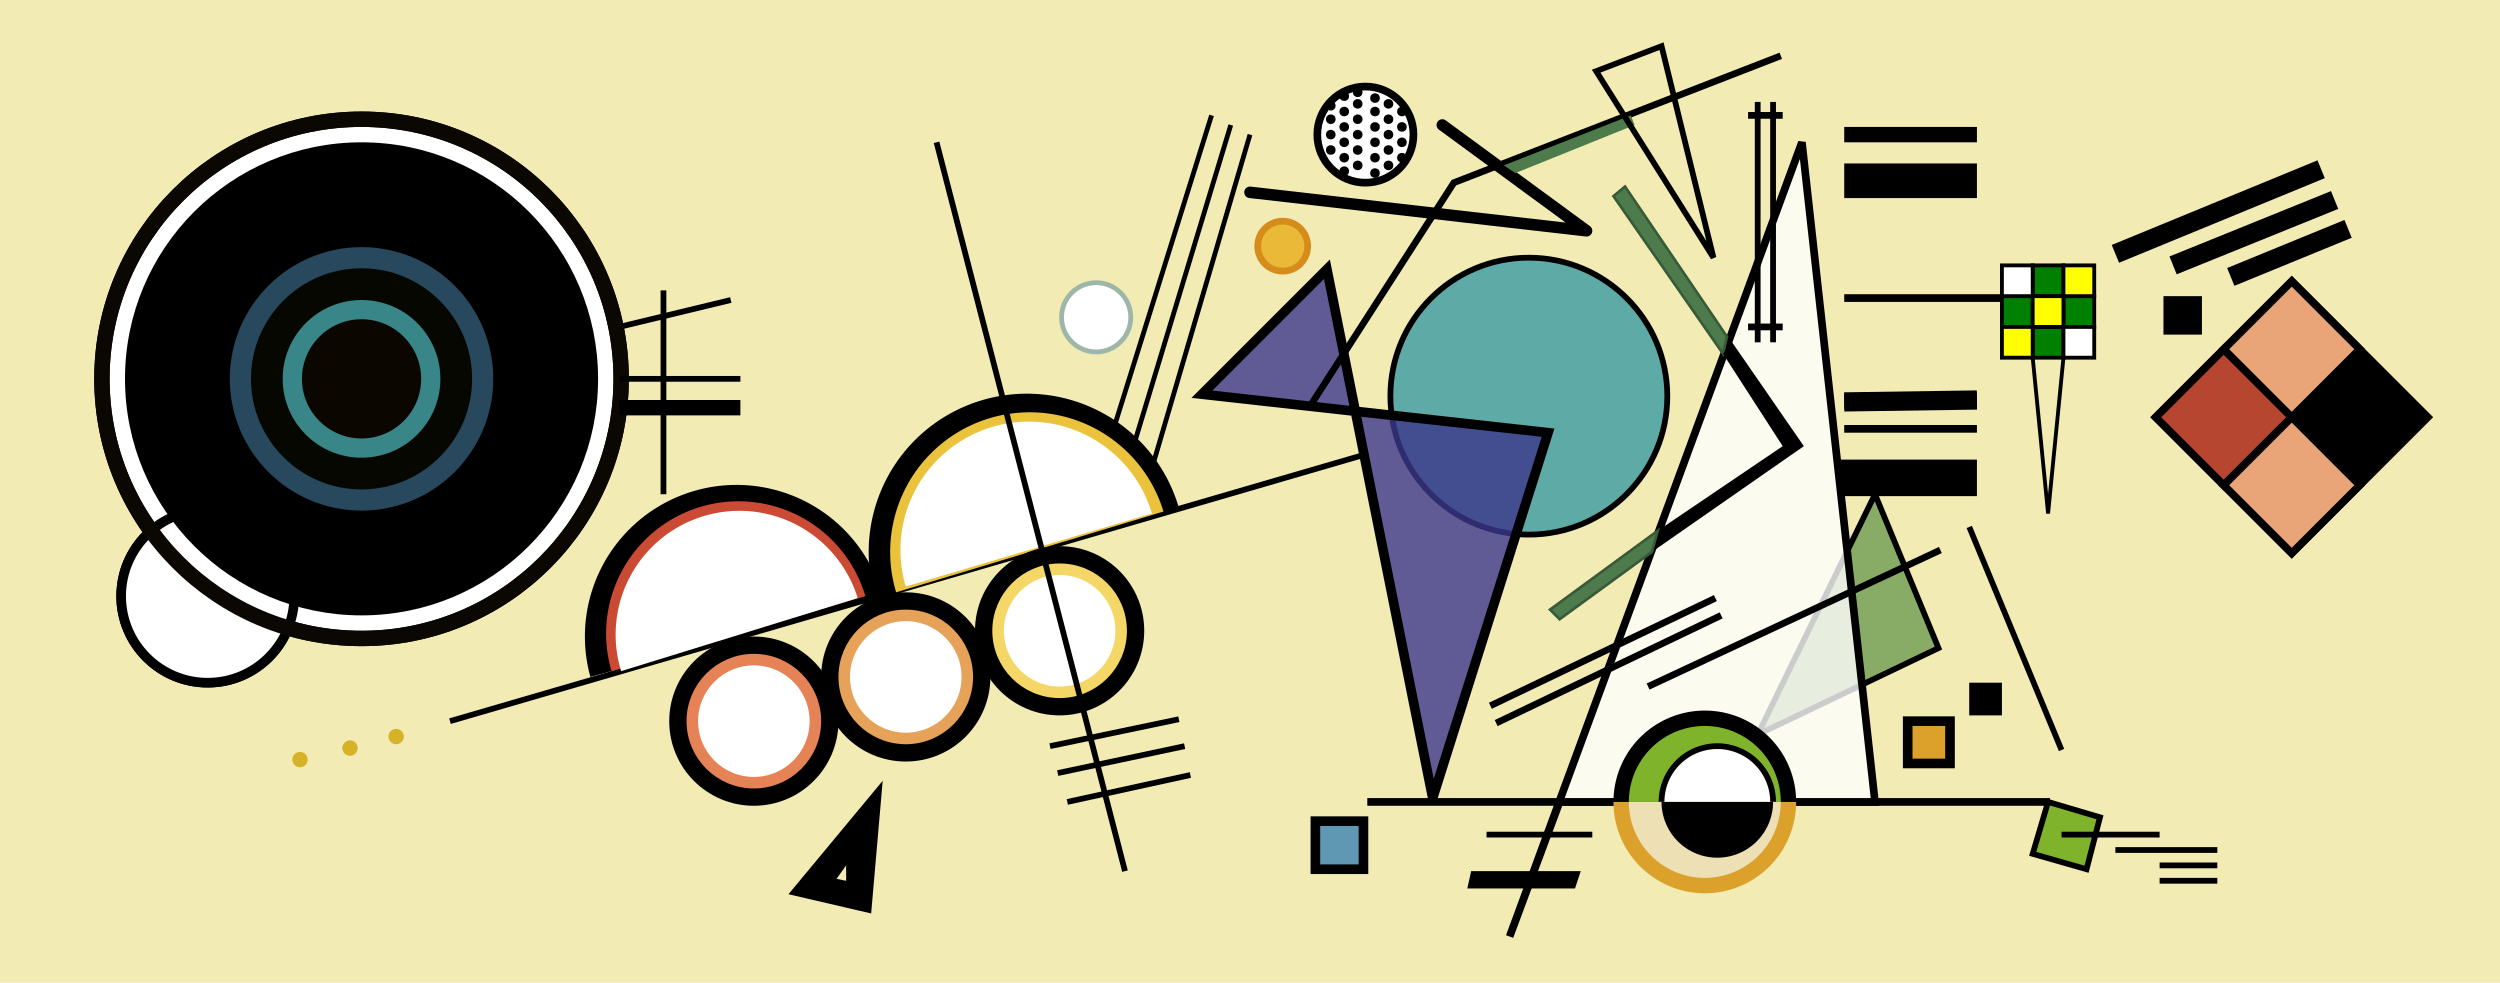 <svg version="1.1"
     baseProfile="full"
     width= "1300" height="511"

     xmlns="http://www.w3.org/2000/svg">

     <rect x="0" y="0" height="511" width="1300" fill="#f2ebb4" />
<!-- White circle on left -->
      <circle cx="108" cy="310" r="45" stroke="black" stroke-width="5" fill="white" />

<!-- Big circle on left -->
      <circle cx="188" cy="197" r="135" stroke="#0b0803" stroke-width="8" fill="white" />
      <circle cx="108" cy="310" r="45" stroke="black" stroke-width="5" fill="white" />

      <circle cx="188" cy="197" r="123" fill="black" />

      <circle cx="188" cy="197" r="63" stroke="#28485d" stroke-width="11" fill="#060701" />
      <circle cx="188" cy="197" r="36" stroke="#388688" stroke-width="10" fill="#0b07004" />
      <circle cx="188" cy="197" r="135" stroke="#0b0803" stroke-width="8" fill="none" />

<!-- Lines that intersect on the right side of big circle -->
    <line x1="322" y1="170" x2="380" y2="156" stroke="black" stroke-width="3" />
    <line x1="322" y1="197" x2="385" y2="197" stroke="black" stroke-width="3" />
    <line x1="322" y1="212" x2="385" y2="212" stroke="black" stroke-width="8" />
    <line x1="345" y1="151" x2="345" y2="257" stroke="black" stroke-width="3" />


<!-- Slanted line with half circles and three circles -->
      <line x1="234" y1="375" x2="711" y2="236" stroke-width="3" stroke="black" />

<!-- formula for ARC code <path d="M (starting coordinates on right) A rx ry 0 1 0 (ending coordinates on left) fill" -->

<!--two large half circles on top of the slanted line -->
    <path d="M 459 310 A 72 72 0 1 0 307 352" fill="black"></path>
      <path d="M 450 310 A 62 62 0 1 0 318 349" fill="#cb4a34"></path>
        <path d="M 446 311 A 51 51 0 1 0 323 349" fill="white"></path>

    <path d="M 613 264 A 72 72 0 1 0 455 310" fill="black"></path>
      <path d="M 605 266 A 62 62 0 1 0 466 308" fill="#eac23c"></path>
        <path d="M 599 267 A 51 51 0 1 0 471 305" fill="white"></path>

<!-- Three circles underneath half circles -->

    <circle cx="392" cy="375" r="44"  fill="black"  />
      <circle cx="392" cy="375" r="32" stroke="#e58356" stroke-width="6" fill="white" />

    <circle cx="471" cy="352" r="44" fill="black"  />
      <circle cx="471" cy="352" r="32" stroke="#e6a259" stroke-width="6" fill="white" />

    <circle cx="551" cy="328" r="44"  fill="black"  />
      <circle cx="551" cy="328" r="32" stroke="#f5d767" stroke-width="6" fill="white" />

<!-- Line that's perpendicular to first slanted line -->
      <line x1="487" y1="74" x2="585" y2="453" stroke-width="3" stroke="black" />

<!-- Three lines kinda perpendicular to line coded above -->
  <line x1="546" y1="388" x2="613" y2="374" stroke-width="3" stroke="black" />
  <line x1="550" y1="402" x2="616" y2="388" stroke-width="3" stroke="black" />
  <line x1="555" y1="417" x2="619" y2="403" stroke-width="3" stroke="black" />

<!-- Black triangle underneath the three circles -->
<polygon points="410,465 453,475 459,406 410,465" fill="black" />
<polygon points="435,457 440,458 440,450 435,457" fill="#f2ebb4" />

<!-- Three small mustard yellow circles preceeding first slanted line -->
<circle cx="156" cy="395" r="4" fill="#d6b228" />
<circle cx="182" cy="389" r="4" fill="#d6b228" />
<circle cx="206" cy="383" r="4" fill="#d6b228" />

<!-- Small white circle above right-most half-circle-->
<circle cx="570" cy="165" r="18" stroke="#9EB6A8" stroke-width="2.5" fill="white" />

<!-- Three lines to the right of white circle -->
<line x1="580" y1="220" x2="630" y2="60" stroke="black" stroke-width="2.5"  />
<line x1="590" y1="230" x2="640" y2="65" stroke="black" stroke-width="2.5"  />
<line x1="600" y1="240" x2="650" y2="70" stroke="black" stroke-width="2.5"  />

<!-- mustard color circle next to three lines -->
<circle cx="667" cy="128" r="13" fill="#EAB938" stroke="#D58C1B" stroke-width="3.5" />

<!-- Circle with dots -->
<circle cx="710" cy="70" r="25" stroke="black" stroke-width="4" fill="white" />


<circle cx="692" cy="55" r="2" stroke="black" fill="black" />
<circle cx="692" cy="62" r="2" stroke="black" fill="black" />
<circle cx="692" cy="70" r="2" stroke="black" fill="black" />
<circle cx="692" cy="78" r="2" stroke="black" fill="black" />

<circle cx="699" cy="50" r="2" stroke="black" fill="black" />
<circle cx="699" cy="58" r="2" stroke="black" fill="black" />
<circle cx="699" cy="66" r="2" stroke="black" fill="black" />
<circle cx="699" cy="74" r="2" stroke="black" fill="black" />
<circle cx="699" cy="82" r="2" stroke="black" fill="black" />
<circle cx="699" cy="89" r="2" stroke="black" fill="black" />

<circle cx="706" cy="48" r="2" stroke="black" fill="black" />
<circle cx="706" cy="54" r="2" stroke="black" fill="black" />
<circle cx="706" cy="62" r="2" stroke="black" fill="black" />
<circle cx="706" cy="70" r="2" stroke="black" fill="black" />
<circle cx="706" cy="78" r="2" stroke="black" fill="black" />
<circle cx="706" cy="86" r="2" stroke="black" fill="black" />

<circle cx="715" cy="51" r="2" stroke="black" fill="black" />
<circle cx="715" cy="58" r="2" stroke="black" fill="black" />
<circle cx="715" cy="66" r="2" stroke="black" fill="black" />
<circle cx="715" cy="74" r="2" stroke="black" fill="black" />
<circle cx="715" cy="82" r="2" stroke="black" fill="black" />
<circle cx="715" cy="90" r="2" stroke="black" fill="black" />

<circle cx="722" cy="54" r="2" stroke="black" fill="black" />
<circle cx="722" cy="62" r="2" stroke="black" fill="black" />
<circle cx="722" cy="70" r="2" stroke="black" fill="black" />
<circle cx="722" cy="78" r="2" stroke="black" fill="black" />
<circle cx="722" cy="86" r="2" stroke="black" fill="black" />

<circle cx="729" cy="58" r="2" stroke="black" fill="black" />
<circle cx="729" cy="66" r="2" stroke="black" fill="black" />
<circle cx="729" cy="74" r="2" stroke="black" fill="black" />
<circle cx="729" cy="82" r="2" stroke="black" fill="black" />

<!--v-shaped polyline next to dotted circle -->
<polyline points="650,100 825,120 750,65" fill="none" stroke="black" stroke-width="6" stroke-linecap="round" stroke-linejoin="round" />


<!-- circle overlapping complex triangle -->
<circle cx="795" cy="206" r="72" stroke="black" stroke-width="3" fill="#4DA3A4" fill-opacity="0.9" />

<!-- compound purple triangle -->
<polygon points="625,205 805,225 745,415 690,140 625,205" stroke="black" stroke-width="5" fill="rgb(60,55,140)" fill-opacity="0.8" />

<!-- line intersecting top part of purple triangle -->
<polyline points="682,210 756,95 926,29" fill="none" stroke="black" stroke-width="3.5" />
<polygon points="782,86 788,90 850,65 848,60" fill="#4D7B4C" />

<!-- triangle intersecting lines above -->
<polygon points="864,24 830,37 891,134" stroke="black" stroke-width="3" fill="none" />

<!-- blue square middle bottom -->
<rect x="684" y="427" width="25" height="25" fill="#5F98B3" stroke="black" stroke-width="5" />

<!-- line on which big white triangle sits -->
<line x1="711" y1="417" x2="1066" y2="417" stroke="black" stroke-width="4" />

<!-- green box at end of line -->
<polygon points="1065,417 1092,425 1085,452 1057,444 1065,417" fill="#7FB32B" stroke="black" stroke-width="3" />

<!-- Four parallel lines that intersect and are near green square -->
<line x1="1072" y1="434" x2="1123" y2="434" stroke="black" stroke-width="3" />
<line x1="1100" y1="442" x2="1153" y2="442" stroke="black" stroke-width="3" />
<line x1="1123" y1="450" x2="1153" y2="450" stroke="black" stroke-width="3" />
<line x1="1123" y1="458" x2="1153" y2="458" stroke="black" stroke-width="3" />


<!-- two lines below white triangle on left-->
<line x1="773" y1="434" x2="828" y2="434" stroke="black" stroke-width="3" />
<polygon points="765,453 763,462 819,462 822,453 765,453" fill="black" />

<!-- multi-colored triangle intersecting white triangle -->
<polygon points="975,257 1008,337 914,382" stroke="black" stroke-width="3" fill="#88AC66" />

<!-- white triangle -->
<polygon points="785,487 937,74 975,417 811,417" fill="white"  stroke="black" stroke-width="4" fill-opacity=".8"/>

<!-- below is everything non-complex (aka lines) that intersects with the white triangle -->
<line x1="775" y1="367" x2="892" y2="311" stroke="black" stroke-width="3.5" />
<line x1="778" y1="376" x2="895" y2="320" stroke="black" stroke-width="3.5" />

<line x1="857" y1="357" x2="1009" y2="286" stroke="black" stroke-width="3.5" />

<line x1="914" y1="53" x2="914" y2="178" stroke="black" stroke-width="3" />
<line x1="922" y1="53" x2="922" y2="178" stroke="black" stroke-width="3" />
<line x1="909" y1="60" x2="927" y2="60" stroke="black" stroke-width="3.5" />
<line x1="909" y1="170" x2="927" y2="170" stroke="black" stroke-width="3.5" />

<!-- circle overlapping bottom of white triangle, with the top half coded first -->
        <!-- formula for ARC code <path d="M (starting coordinates on right) A rx ry 0 1 0 (ending coordinates on left) fill" </path>-->
<path d="M 934 417 A 37 37 0 1 0 839 417" fill="black" />
  <path d="M 926 417 A 31 31 0 1 0 847 417" fill="#7FB32B" />
      <path d="M 922 417 A 20 20 0 1 0 864 417" fill="white" stroke="black" stroke-width="3" />

      <path d="M 934 417 A 37 37 0 0 1 839 417" fill="#DCA12B" />
        <path d="M 926 417 A 31 31 0 0 1 847 417" fill="#EDE0B4" />
            <path d="M 922 417 A 26 26 0 0 1 864 417" fill="black" />

<!-- Small squares to the bottom right of white triangle -->
<rect x="992" y="375" height="22" width="22" fill="#DCA12B" stroke="black" stroke-width="5" />
<rect x="1024" y="355" height="17" width="17" fill="black" />

<!-- Green polylines that intersect with white triangle -->
<polygon points="839,102 845,97 898,175 896,184 839,102" fill="#4D7B4C" stroke="rgb(57,90,56)" stroke-width="1.4" />
<polygon points="900,177 938,232 859,287 862,276 927,232 896,184 900,177" fill="black" />
<polygon points="859,287 811,322 806,317 862,276 859,287" fill="#4D7B4C" stroke="rgb(57,90,56)" stroke-width="1.4" />

<!-- black perpendicular lines nect to white triangle -->
<polygon points="955,239 1028,239 1028,258 959,258 955,239" fill="black" />
<line x1="959" y1="223" x2="1028" y2="223" stroke="black" stroke-width="4" />
<line x1="959" y1="209" x2="1028" y2="208" stroke="black" stroke-width="8" />
<line x1="959" y1="209" x2="1028" y2="208" stroke="black" stroke-width="10" />

<line x1="959" y1="70" x2="1028" y2="70" stroke="black" stroke-width="8" />
<line x1="959" y1="94" x2="1028" y2="94" stroke="black" stroke-width="18" />

<!-- line that runs perpendicular to the green and yellow triangle -->
<line x1="1024" y1="274" x2="1072" y2="390" stroke="black" stroke-width="3" />

<!-- square subdivided into 9 divisions; each cube is 16px x 16px-->
<line x1="959" y1="155" x2="1041" y2="155" stroke="black" stroke-width="4" />
<polygon points="1041,154 1057,154 1057,170 1041,170 1041,154 1057,154 1057,138 1073,138 1073,154 1057,154 1089,154 1089,170 1073,170 1073,154 1073,186 1057,186 1057,170 1073,170 1073,186 1073,154" stroke="black" stroke-width="2" fill="green" />
<rect x="1057" y="154" height="16" width="16" stroke="black" stroke-width="2" fill="yellow" />
<rect x="1073" y="138" height="16" width="16" stroke="black" stroke-width="2" fill="yellow" />
<rect x="1041" y="170" height="16" width="16" stroke="black" stroke-width="2" fill="yellow" />
<rect x="1041" y="138" height="16" width="16" stroke="black" stroke-width="2" fill="white" />
<rect x="1073" y="170" height="16" width="16" stroke="black" stroke-width="2" fill="white" />
<line x1="1065" y1="267" x2="1057" y2="186" stroke="black" stroke-width="2" />
<line x1="1065" y1="267" x2="1073" y2="186" stroke="black" stroke-width="2" />

<!-- lines and small square next to rubics cube -->
<rect x="1125" y="154" height="20" width="20" fill="black" />
<line x1="1100" y1="132" x2="1207" y2="88" stroke="black" stroke-width="10" />
<line x1="1130" y1="138" x2="1214" y2="104" stroke="black" stroke-width="10" />
<line x1="1160" y1="144" x2="1221" y2="119" stroke="black" stroke-width="10" />

<!-- rotated cube with "shadow"-->
<rect x="1145" y="165" width="100" height="100" fill="black" stroke="black" stroke-width="4" transform="translate(0,0) rotate(45,1191,212)" />

<rect x="1145" y="215" width="50" height="50" fill="#B64630" stroke="black" stroke-width="4" transform="translate(0,0) rotate(45,1191,212)" />

<rect x="1195" y="165" width="50" height="50" fill="black" stroke-width="4" transform="translate(0,0) rotate(45,1191,212)" />

<rect x="1145" y="165" width="50" height="50" fill="#E9A578" stroke="black" stroke-width="4" transform="translate(0,0) rotate(45,1191,212)" />

<rect x="1195" y="215" width="50" height="50" fill="#E9A578" stroke="black" stroke-width="4" transform="translate(0,0) rotate(45,1191,212)" />

<!-- This is where I left off. Need to add lines that attach to rotated cube:
<line x1="1085" y1="337" x2="1127" y2="202" stroke="black" stroke-width="2"> -->

</svg>
